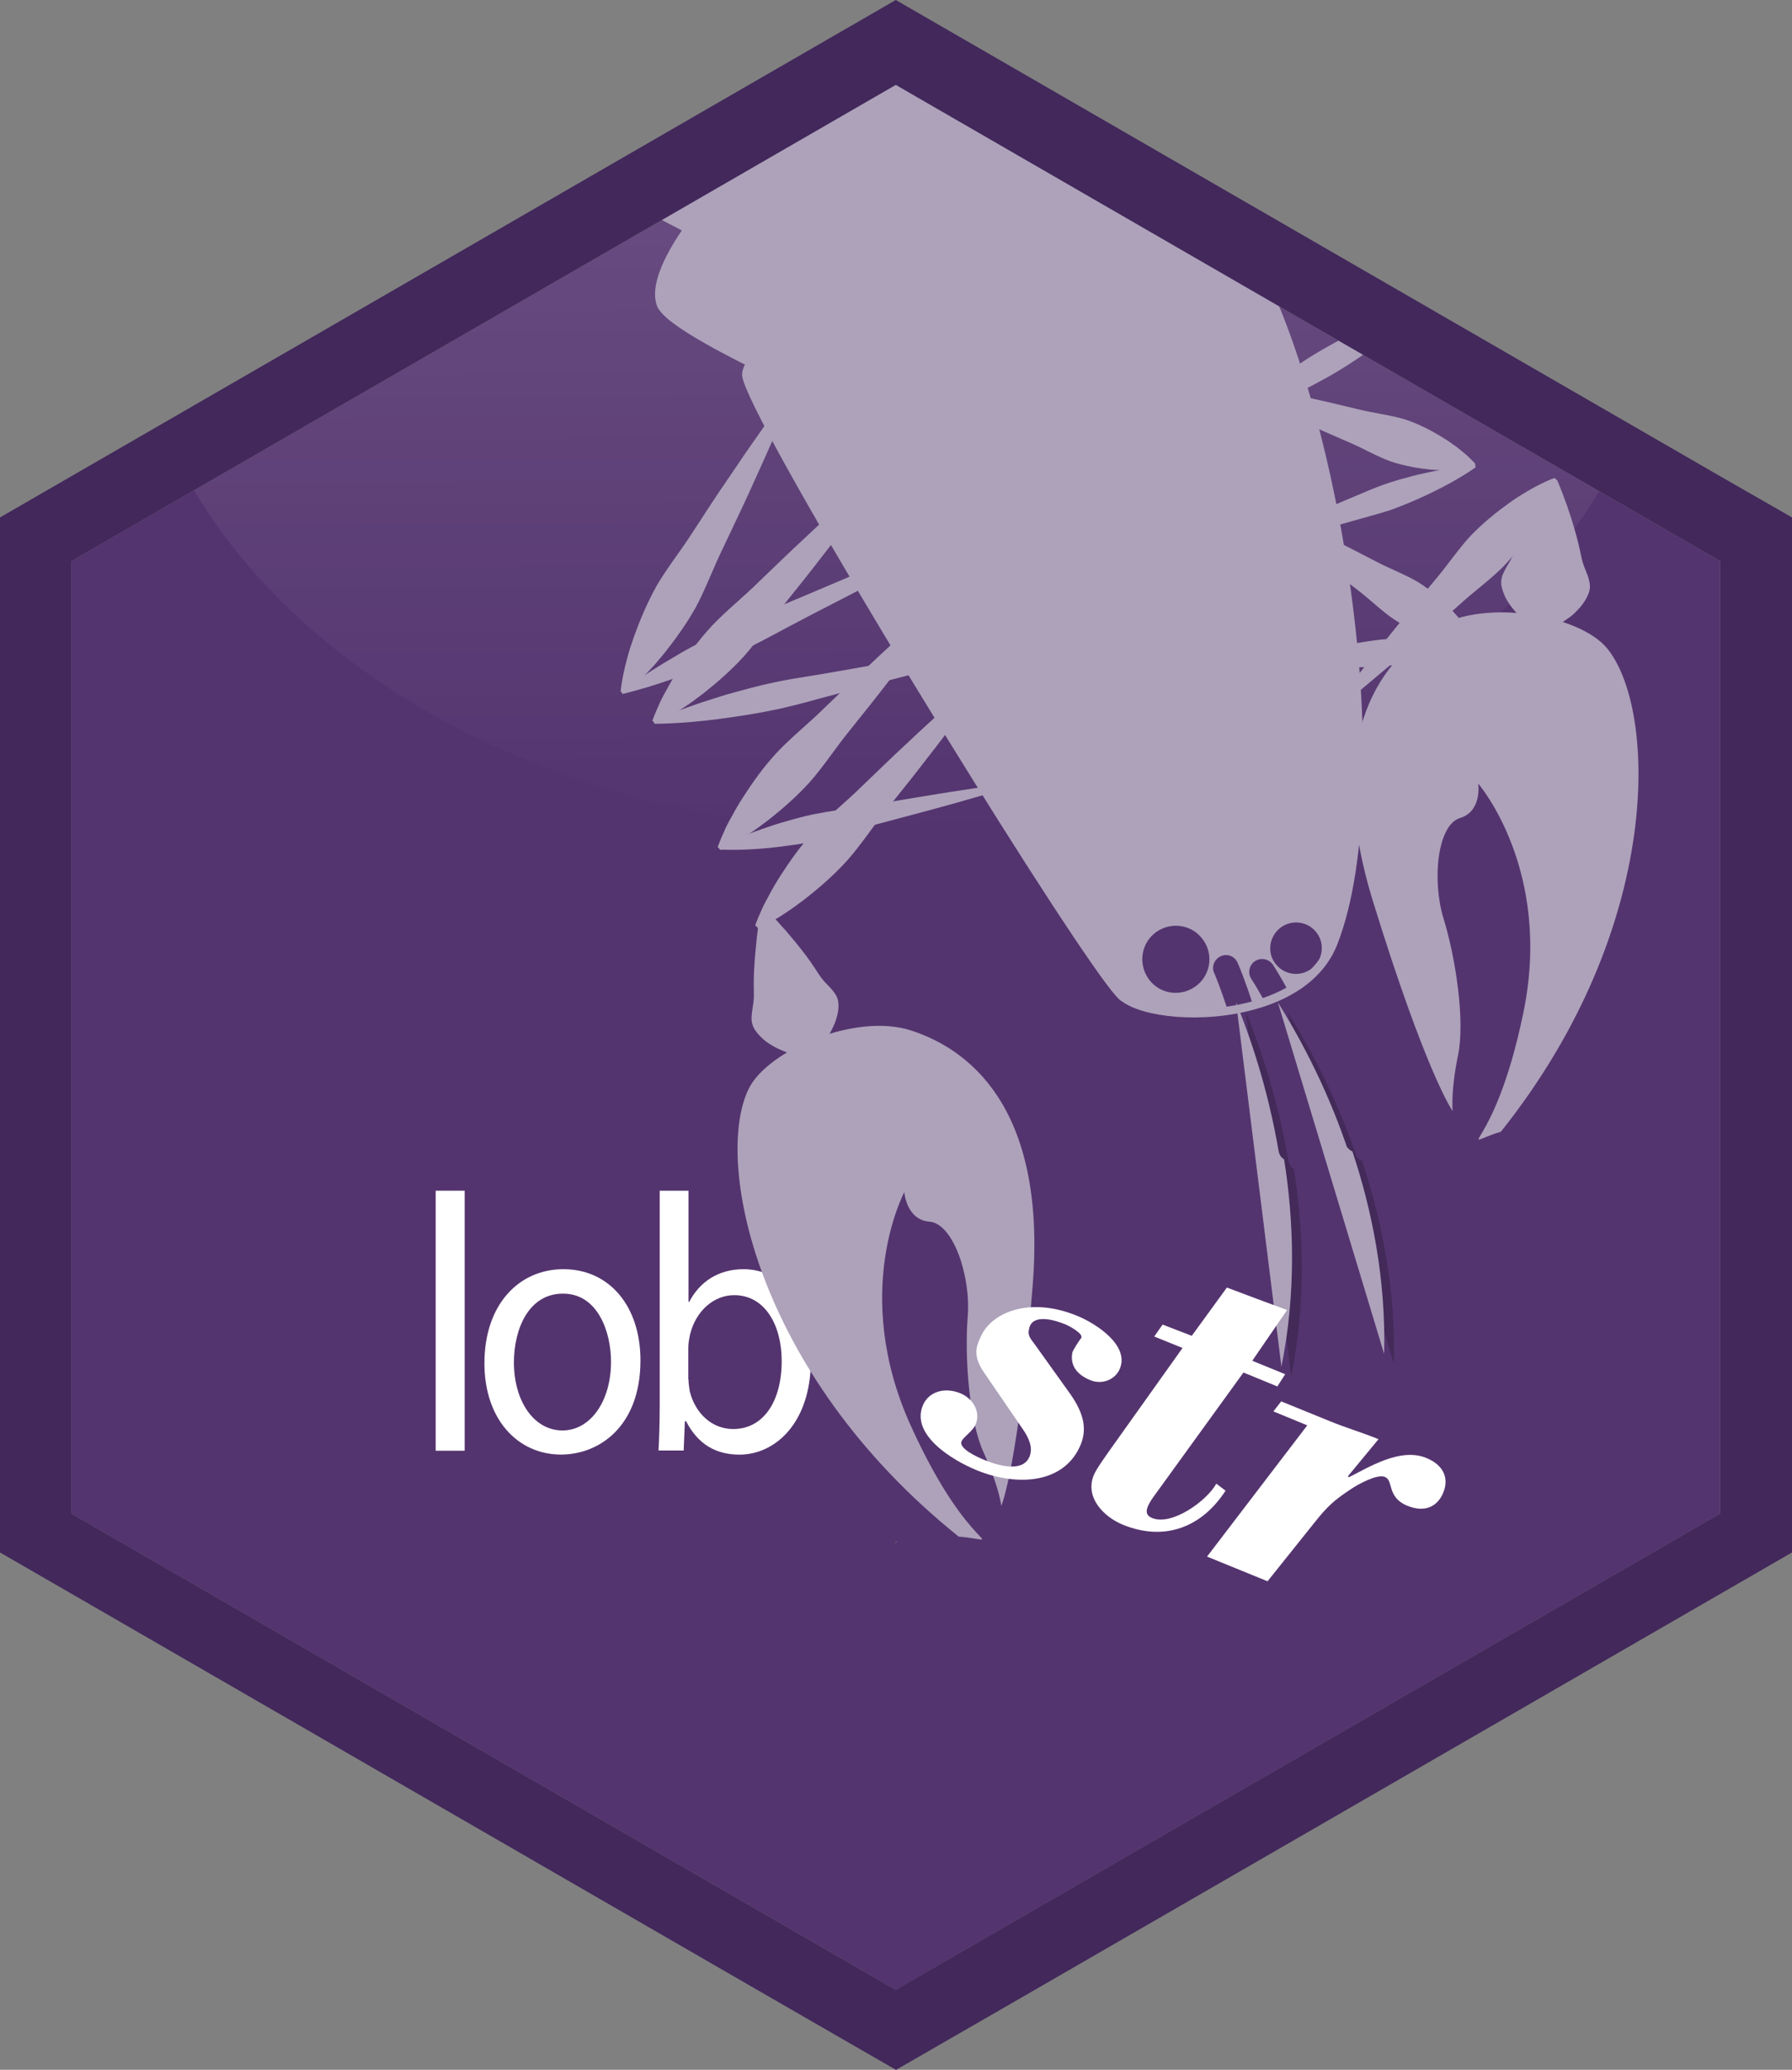 <?xml version="1.0" encoding="utf-8"?>
<!-- Generator: Adobe Illustrator 26.5.0, SVG Export Plug-In . SVG Version: 6.00 Build 0)  -->
<svg version="1.1" id="Layer_1" xmlns="http://www.w3.org/2000/svg" xmlns:xlink="http://www.w3.org/1999/xlink" x="0px" y="0px"
	 viewBox="0 0 2521 2911" style="enable-background:new 0 0 2521 2911;" xml:space="preserve">
<rect x="0" y="0" width="2521" height="2911" fill="#808080" stroke="none"/>
<style type="text/css">
	.st0{fill:#54346F;}
	.st1{opacity:0.25;fill:url(#SVGID_1_);enable-background:new    ;}
	.st2{fill:#FFFFFF;}
	.st3{fill:#E6B35A;}
	.st4{fill:none;}
	.st5{fill:#ADA2BA;}
	.st6{opacity:0.2;}
	.st7{fill:#42285B;}
</style>
<g>
	<polygon class="st0" points="100.5,789.1 100.5,2128.8 1260.2,2798.5 2419.8,2128.8 2419.8,789.1 1260.2,119.4 	"/>
	
		<linearGradient id="SVGID_1_" gradientUnits="userSpaceOnUse" x1="1262.796" y1="1270.979" x2="1267.251" y2="-319.264" gradientTransform="matrix(1 0 0 -1 0 852)">
		<stop  offset="0" style="stop-color:#FFFFFF;stop-opacity:0.83"/>
		<stop  offset="1" style="stop-color:#FFFFFF;stop-opacity:0"/>
	</linearGradient>
	<path class="st1" d="M2133.8,576c-73.4-43.9-147.8-84.7-222.9-125.6c-73.7-40.1-144.1-85.4-214.4-130.7
		c-69.6-44.9-140.3-87.1-208.9-133.5c-64.8-43.9-135.8-76.2-202-117.3c-15.8,8.2-33.3,13.4-50.1,19.6c-21.6,7.9-40.1,20.2-58.3,34
		c-38.4,28.5-80.6,48.7-124.2,68.6c-39.4,17.8-79.2,35.3-118,54.9c-38.8,19.6-70,45.6-103.9,72.4c-34.3,27.1-72.4,48.7-109.8,70.7
		c-36.4,21.6-73.1,41.9-111.1,60c-74.1,35.3-154,65.2-213,123.9c-27.4,27.1-54.9,51.5-88.5,70.7c-15.8,8.9-31.9,16.5-48.7,23.3
		c160.9,294,548.8,501.6,1001.5,501.6c461,0,854.4-214.8,1010.1-517C2224.3,628.9,2178.7,602.8,2133.8,576z"/>
	<g>
		<path class="st2" d="M612.9,1674.6h40.8v365.7h-40.8V1674.6z"/>
		<path class="st2" d="M901,1913.3c0,92.3-57.6,132.4-111.8,132.4c-60.7,0-107.7-49.4-107.7-128.3c0-83.4,49-132.4,111.1-132.4
			C857.5,1785,901,1837.2,901,1913.3z M723,1916.1c0,54.5,28.1,95.7,68.3,95.7c39.1,0,68.3-40.8,68.3-96.7
			c0-42.2-18.9-95.7-67.2-95.7C744,1819,723,1868.7,723,1916.1z"/>
		<path class="st2" d="M926.4,2040.3c1-17.2,1.7-42.2,1.7-64.5v-301.2h40.5V1831h1c14.4-27.8,40.5-46,76.5-46
			c55.6,0,95,51.5,94.7,127.3c0,89.2-50.4,133.5-100.5,133.5c-32.6,0-58.3-14.1-75.1-47h-1.7l-1.7,41.2h-35.3V2040.3z M968.6,1940.1
			c0,5.8,1,11.3,1.7,16.5c7.9,31.6,31.6,53.2,61.1,53.2c42.5,0,68.3-38.8,68.3-95.7c0-50.1-23.3-92.6-66.9-92.6
			c-27.8,0-53.8,21.3-62.1,55.6c-1,5.1-2.4,11.3-2.4,18.5v44.6H968.6z"/>
	</g>
	<path class="st3" d="M1258.4,2171.3c1-1,2.1-2.1,3.1-3.1h-1C1260.2,2169.3,1259.5,2170.3,1258.4,2171.3z"/>
	<path class="st4" d="M989.5,1742.1c0,0.3,0,0.3,0,0.7c0,0,0,0,0.3,0C989.5,1742.5,989.5,1742.1,989.5,1742.1z"/>
	<path class="st4" d="M1253,1731.2c-0.3,0.3-0.3,0.7-0.7,1.4c0.3,0,0.3,0,0.7-0.3C1253,1731.8,1253,1731.5,1253,1731.2z"/>
	<g>
		<g>
			<path class="st5" d="M1339.4,128c-24.4-11-53.8-23-80.9-19.9c-32.2,3.8-65.2,26.4-93,42.2c-32.9,18.5-65.5,36.4-100.2,51.5
				c-58.3,25.7-119.7,48.7-170.5,87.8c115.9,64.8,288.8,142.7,288.8,142.7L1431,220.6c0,0-6.2-20.6-16.1-52.5
				C1390.2,153.7,1365.5,139.6,1339.4,128z"/>
		</g>
	</g>
	<g>
		<g>
			<path class="st5" d="M1491.3,214.1c-23.3-13.7-46.3-27.8-71-39.1c-26.1-12-53.8-18.2-80.3-29.2c-21.3-8.9-40.8-22.6-62.8-30.5
				c-22.6-8.2-43.2-1-64.8,6.5c-40.5,14.1-78.9,34.7-115.6,57.3C988.5,278.9,912,383.2,930.2,428.5
				c20.6,50.1,402.7,204.1,402.7,204.1L1606.9,398c0,0-17.1-68.3-41.8-149.6C1540,238.1,1514.7,228.1,1491.3,214.1z"/>
			<path class="st5" d="M1208.7,87.1c21.6-7.2,42.9-13,65.9-8.2c22.6,4.8,42.5,18.5,63.1,28.5c26.8,13.4,56.6,19.6,84.4,31.2
				c26.4,11.3,51.8,24.7,76.5,39.8c17.1,10.3,35.3,18.9,53.5,26.8"/>
		</g>
		<g>
			<path class="st5" d="M1613.1,396.6l1,3.8l-279.5,239.5l-3.4-1.4c-14.7-5.8-364.9-147.2-403.4-202.1c-1.4-1.7-2.4-3.4-3.1-5.1
				c-23.7-58,89.2-190.1,204.1-288.2 M1136.7,152C1004.6,265.2,918.2,383.2,936,426.4c0.3,1,1,1.7,1.7,2.7
				c28.8,41.2,268.6,145.5,394.4,196.2l268.6-229.9"/>
		</g>
	</g>
	<g>
		<g>
			<line class="st4" x1="1115.4" y1="547.5" x2="875" y2="974.3"/>
		</g>
		<g>
			<path class="st5" d="M1117.8,548.9c0,0-12,28.5-30.9,70.3c-9.3,20.9-20.2,45.6-32.2,71.7c-12,26.4-25.4,53.9-38.4,81.7
				c-13.4,27.4-24,56.6-37.7,82c-14.1,25-30.2,46.7-44.6,64.8c-7.2,8.9-14.4,17.2-20.9,24s-12.7,13-17.8,17.8
				c-10.3,9.6-17.1,14.4-17.1,14.4l-5.1-3.1c0,0,0.7-8.2,3.4-22.3c1.4-6.9,3.4-15.1,5.8-24.4c2.4-9.3,5.8-19.6,9.6-30.5
				c7.9-22,18.2-47,32.2-72c14.4-24.7,34-49.1,50.4-74.8c16.8-25.7,33.3-51.5,49.7-75.1c16.1-24,31.2-46,44.6-64.8
				c26.1-38.1,44.2-62.8,44.2-62.8L1117.8,548.9z"/>
		</g>
	</g>
	<g>
		<g>
			<line class="st4" x1="875" y1="974.3" x2="1387.1" y2="733.5"/>
		</g>
		<g>
			<path class="st5" d="M874.3,972.6c0,0,28.5-22.3,74.8-49.1c11.3-6.9,24-13.7,37.4-20.9c13.4-7.2,27.8-14.4,42.5-21.6
				c15.1-6.9,30.9-13.4,47-19.9c16.1-6.5,32.6-13.4,48.7-20.2c65.2-27.4,130-55.6,179.4-75.5c49-20.2,82-33.6,82-33.6l1.4,3.4
				c0,0-31.2,16.8-78.2,41.9c-46.6,25.4-109.8,57.3-172.5,89.9c-15.8,8.2-31.2,16.5-46.6,24.7c-15.4,8.2-30.5,16.1-45.3,23.3
				c-15.1,6.9-29.5,13.7-43.9,19.2c-14.1,5.8-27.4,11-40.1,15.4c-50.1,18.5-85.4,26.4-85.4,26.4L874.3,972.6z"/>
		</g>
	</g>
	<g>
		<g>
			<g>
				<line class="st4" x1="1551" y1="368.1" x2="2008.9" y2="425.8"/>
			</g>
			<g>
				<path class="st5" d="M1846.7,409.3c-12.7-8.6-28.8-15.8-39.1-27.8c-2.1-2.4-3.1-4.8-3.8-7.5c-6.9-0.3-13.7-0.3-20.9-1
					c-28.8-1.4-57.6-3.4-84.7-4.1c-27.1-1.4-52.5-1.7-74.1-2.4c-43.6-1.4-72.4-1.4-72.4-1.4l-0.7,5.8c0,0,28.1,7.2,70.7,16.5
					c21.3,4.8,46,10.6,72.4,16.1c26.4,5.8,54.9,11.3,83.3,16.8c28.5,5.5,56.3,14.1,83.3,17.8c10.6,1.4,21.3,2.1,31.2,2.7
					C1876.5,430.2,1861.8,419.6,1846.7,409.3z"/>
			</g>
		</g>
		<g>
			<g>
				<line class="st4" x1="2008.9" y1="425.8" x2="1551.4" y2="696.1"/>
			</g>
			<g>
				<path class="st5" d="M1958.5,447.7c-1-1.4-2.1-2.4-2.7-3.8c-7.9,3.4-16.8,7.2-25.7,11.7c-11.3,5.1-23.7,11.3-36,17.8
					c-12.7,6.5-26.1,13.7-39.4,21.6c-13.4,7.9-26.8,16.8-40.5,26.1c-13.7,8.9-27.4,18.2-41.5,27.4c-55.9,36.4-111.8,72-153.3,99.8
					c-41.5,27.4-69.3,46.3-69.3,46.3l1.7,3.1c0,0,29.8-15.1,73.7-38.4c44.2-23,102.9-54.5,161.2-86.1c14.7-7.9,29.5-15.4,43.9-23
					c14.7-7.5,28.8-15.1,42.2-22.6c13.4-7.9,26.1-15.8,38.1-24c12-7.9,23-15.8,33.3-23c10.3-7.5,19.6-14.4,27.4-20.9
					C1967.4,456.3,1962.6,452.5,1958.5,447.7z"/>
			</g>
		</g>
	</g>
	<g>
		<g>
			<g>
				<line class="st4" x1="1732.5" y1="541" x2="2075.5" y2="655.6"/>
			</g>
			<g>
				<path class="st5" d="M1733.5,538.3c0,0,22.6,3.8,55.9,10.3c16.8,3.4,36.4,7.2,56.9,12c20.9,4.5,42.9,9.9,64.8,15.1
					c22,5.5,44.9,7.9,65.2,14.1c20.2,6.5,37.7,16.1,52.5,25c7.5,4.5,14.1,9.3,19.9,13.4c5.8,4.5,10.6,8.6,14.7,12
					c7.9,7.2,12.3,12.4,12.3,12.4l-2.1,5.8c0,0-6.5,1.4-17.1,2.4c-5.5,0.7-11.7,0.7-19.2,0.7c-7.2,0-15.4-0.3-24-1
					c-17.1-1.7-37-4.8-57.3-11.7c-19.9-7.2-39.8-19.2-60.7-27.8c-20.9-9.3-41.5-17.8-61.1-27.1c-19.6-8.9-37.4-17.5-52.8-24.7
					c-30.9-14.8-51.1-25.4-51.1-25.4L1733.5,538.3z"/>
			</g>
		</g>
		<g>
			<g>
				<line class="st4" x1="2075.5" y1="655.6" x2="1682.4" y2="793.2"/>
			</g>
			<g>
				<path class="st5" d="M2075.8,657.3c0,0-22,16.1-57.3,33.3c-8.9,4.5-18.5,8.9-28.8,13.4s-21.3,8.9-32.6,13
					c-11.7,3.8-23.7,7.2-36,10.6c-12.3,3.4-25,6.9-37.4,10.6c-25,7.5-49.7,15.1-73.4,21.6c-23.3,6.9-45.6,12.7-64.1,18.2
					c-37.7,10.6-62.8,17.2-62.8,17.2l-1-3.4c0,0,24-10.6,60-25.7c17.8-7.5,39.1-16.8,61.4-26.1c22.6-9.6,46.6-19.2,71-28.8
					c12-5.1,24-10.3,35.7-15.1c11.7-5.1,23.3-9.9,35-14.1s22.6-7.5,33.6-10.3c10.6-3.1,21.3-5.5,30.9-7.5
					c38.4-8.6,65.5-9.6,65.5-9.6L2075.8,657.3z"/>
			</g>
		</g>
	</g>
	<g>
		<g>
			<g>
				<line class="st4" x1="1770.5" y1="712.6" x2="2075.5" y2="906.4"/>
			</g>
			<g>
				<path class="st5" d="M1771.9,710.2c0,0,20.9,8.9,51.8,23.7c15.4,7.2,33.3,15.8,52.5,25.4c19.2,9.3,39.1,19.9,59.3,30.2
					c19.9,10.6,41.8,18.5,60,29.5c17.8,11.3,32.9,24.7,44.9,37.1c6.2,6.2,11.3,12.4,16.1,17.8c4.5,5.5,8.6,10.6,11.3,15.4
					c6.2,8.9,8.9,14.8,8.9,14.8l-3.1,5.1c0,0-6.5,0-17.1-1.7c-5.5-0.7-11.7-2.1-18.5-3.8c-7.2-1.7-14.7-4.1-23-6.9
					c-16.5-5.8-35-13.4-52.8-25c-17.8-11.7-34-28.1-52.1-41.9c-17.8-13.7-36-27.4-52.5-40.8c-16.8-13.4-31.9-26.1-45.3-36.7
					c-26.4-21.6-43.6-37.1-43.6-37.1L1771.9,710.2z"/>
			</g>
		</g>
		<g>
			<g>
				<line class="st4" x1="2075.5" y1="906.4" x2="1661.1" y2="945.2"/>
			</g>
			<g>
				<path class="st5" d="M2075.8,908.1c0,0-25,10.6-63.5,18.5c-9.6,2.1-19.9,4.1-31.2,5.8c-11,2.1-22.6,3.4-35,4.5
					c-12,1-24.7,1.4-37.7,1.7c-12.7,0.3-25.7,0.7-38.8,1c-26.1,1-52.1,2.4-76.5,3.4c-24.4,1-47.3,1.4-66.9,2.1
					c-39.1,1-65.2,1.4-65.2,1.4l-0.3-3.4c0,0,25.7-4.5,64.5-10.6c19.2-3.1,41.8-6.9,65.9-10.3c24-3.8,50.1-7.2,75.8-11
					c13-2.1,25.7-4.1,38.4-6.2c12.7-2.1,25-4.1,37.4-5.5c12-1,24-2.1,35-2.1c11.3-0.3,22-0.3,31.6,0c39.1,0.7,65.9,6.5,65.9,6.5
					L2075.8,908.1z"/>
			</g>
		</g>
	</g>
	<g>
		<g>
			<line class="st4" x1="1250.2" y1="653.2" x2="920.3" y2="1015.5"/>
		</g>
		<g>
			<path class="st5" d="M1252.3,655.3c0,0-17.8,25-46,61.8c-13.7,18.5-29.8,40.1-47.7,62.8c-17.5,23-36.7,46.7-55.9,70.7
				c-19.2,23.7-36,49.7-55.2,71.4c-19.2,21.3-39.8,38.8-58,53.2c-9.3,7.2-17.8,13.4-26.1,18.9c-7.9,5.5-15.1,9.9-21.3,13.4
				c-12.3,6.9-19.9,10.3-19.9,10.3l-4.5-4.1c0,0,2.7-7.9,8.6-20.9c2.7-6.5,6.5-14.1,11.3-22.3c4.5-8.6,9.9-17.8,16.1-27.4
				c12.7-19.6,28.1-41.9,47.7-62.8c19.6-20.9,43.9-40.1,65.9-61.8c22.3-21.3,43.9-42.5,65.2-62.1c20.9-19.9,40.8-37.7,58-53.2
				c34-31.2,57.3-51.5,57.3-51.5L1252.3,655.3z"/>
		</g>
	</g>
	<g>
		<g>
			<line class="st4" x1="920.3" y1="1015.5" x2="1473.2" y2="895.4"/>
		</g>
		<g>
			<path class="st5" d="M919.9,1013.8c0,0,32.9-15.4,83.7-31.2c12.7-4.1,26.4-8.2,41.2-12c14.7-4.1,30.2-7.9,46.3-11.3
				c16.1-3.4,33.3-6.2,50.4-8.9c17.1-2.7,34.6-5.8,52.1-8.9c69.6-12.4,139.3-25,191.7-33.3c52.5-8.6,87.5-14.1,87.5-14.1l0.7,3.4
				c0,0-34.3,9.3-85.4,23.3c-51.1,14.1-119.7,31.2-188.3,49.1c-17.1,4.5-34.3,9.3-51.1,13.7c-16.8,4.8-33.3,8.9-49.4,12.7
				c-16.1,3.4-31.9,6.5-47,8.9c-15.1,2.4-29.2,4.5-42.5,6.2c-52.8,6.9-89.2,6.5-89.2,6.5L919.9,1013.8z"/>
		</g>
	</g>
	<g>
		<g>
			<g>
				<line class="st4" x1="1342.1" y1="831.3" x2="1012.2" y2="1193.2"/>
			</g>
			<g>
				<path class="st5" d="M1344.2,833c0,0-17.8,25-46,61.8c-13.7,18.5-29.8,40.1-47.7,62.8c-17.5,23-36.7,46.7-55.9,70.7
					c-19.2,23.7-36,49.7-55.2,71.4c-19.2,21.3-39.8,38.8-58,53.2c-9.3,7.2-17.8,13.4-26.1,18.9c-7.9,5.5-15.1,9.9-21.3,13.4
					c-12.3,6.9-19.9,10.3-19.9,10.3l-4.5-4.1c0,0,2.7-7.9,8.6-20.9c2.7-6.5,6.5-14.1,11.3-22.3c4.5-8.6,9.9-17.8,16.1-27.4
					c12.7-19.6,28.1-41.9,47.7-62.8c19.6-20.9,43.9-40.1,65.9-61.8c22.3-21.3,43.9-42.5,65.2-62.1c20.9-19.9,40.8-37.7,58-53.2
					c34-31.2,57.3-51.5,57.3-51.5L1344.2,833z"/>
			</g>
		</g>
		<g>
			<g>
				<line class="st4" x1="1012.2" y1="1193.2" x2="1438.2" y2="1100.9"/>
			</g>
			<g>
				<path class="st5" d="M1011.8,1191.5c0,0,25-13.7,63.8-26.8c9.6-3.4,20.2-6.9,31.6-9.9c11.3-3.4,23.3-6.5,35.7-9.3
					c12.3-2.4,25.7-4.8,38.8-6.5c13.4-2.1,26.8-4.1,40.1-6.2c53.8-8.9,107.4-18.2,148.2-24c40.5-6.2,67.6-9.9,67.6-9.9l0.7,3.4
					c0,0-26.1,7.9-65.5,18.9c-39.4,11.7-91.9,25.4-144.7,39.5c-13,3.8-26.4,7.5-39.1,11c-13,3.8-25.7,7.2-38.1,10.3
					c-12.3,2.7-24.7,5.1-36.4,6.5c-11.7,1.7-22.6,3.1-32.9,4.1c-40.8,4.1-69.3,2.1-69.3,2.1L1011.8,1191.5z"/>
			</g>
		</g>
	</g>
	<g>
		<g>
			<g>
				<line class="st4" x1="1394.6" y1="941.1" x2="1065" y2="1303.3"/>
			</g>
			<g>
				<path class="st5" d="M1397,943.1c0,0-17.8,25-46,61.8c-13.7,18.5-29.8,40.1-47.7,62.8c-17.5,23-36.7,46.7-55.9,70.7
					c-19.2,23.7-36,49.7-55.2,71.4c-19.2,21.3-39.8,38.8-58,53.2c-9.3,7.2-17.8,13.4-26.1,18.9c-7.9,5.5-15.1,9.9-21.3,13.4
					c-12.3,6.9-19.9,10.3-19.9,10.3l-4.5-4.1c0,0,2.7-7.9,8.6-20.9c2.7-6.5,6.9-14.1,11.3-22.3c4.5-8.6,9.9-17.8,16.1-27.4
					c12.7-19.6,28.1-41.9,47.7-62.8c19.6-20.9,43.9-40.1,65.9-61.8c22.3-21.3,43.9-42.5,65.2-62.1c20.9-19.9,40.8-37.7,58-53.2
					c34-31.2,57.3-51.5,57.3-51.5L1397,943.1z"/>
			</g>
		</g>
		<g>
			<g>
				<line class="st4" x1="1075.3" y1="1284.5" x2="1137.4" y2="1485.2"/>
			</g>
			<g>
				<path class="st5" d="M1081.1,1282.8c0,0,2.7,2.7,7.2,7.2c2.4,2.4,4.8,5.1,7.9,8.6c2.7,3.4,6.5,6.9,9.9,11
					c6.9,8.2,15.1,17.8,23,28.1c8.2,10.3,15.8,21.6,23.3,33.3c3.8,5.8,8.6,11,13.7,16.1c4.8,5.1,9.6,10.6,11.7,16.1
					c2.1,5.8,2.1,12,1.4,18.2c-1,6.2-2.7,12.4-5.1,18.2s-5.1,11.3-8.6,16.8c-1.7,2.7-3.4,5.1-4.8,7.2c-1.7,2.4-3.4,4.5-5.1,6.5
					c-3.1,4.1-6.2,7.2-8.6,9.6c-2.4,2.4-3.8,3.4-3.8,3.4l-11.3,3.4c0,0-1.7-0.3-5.1-1c-3.4-0.7-7.5-1.7-12.3-3.1
					c-2.4-0.7-5.1-1.7-7.9-2.4c-2.4-1-5.1-2.1-8.2-3.4c-5.8-2.4-11.3-5.5-16.5-8.9c-5.5-3.4-9.9-7.5-14.4-12.4
					c-4.1-4.5-7.9-9.6-9.3-15.8c-1.7-5.8-0.7-12.7,0.3-19.9c1-7.2,2.4-14.4,2.1-21.3c-0.3-13.7-0.3-27.4,0.7-40.5
					c0.7-13,2.1-25.4,3.1-36c0.3-5.1,1.4-10.3,1.7-14.8c0.7-4.5,1-8.2,1.7-11.3c1-6.2,1.7-9.9,1.7-9.9L1081.1,1282.8z"/>
			</g>
		</g>
		<g>
			<path class="st5" d="M1053.7,1530.5c-49.7,98.1,6.5,399.3,295,630.6c71,5.5,17.1,30.5-67.6-156.4c-84.7-187.3-8.9-328-8.9-328
				s2.7,39.1,35.7,41.5c32.9,2.7,58,76.2,53.5,133.1s1.7,146.5,22.6,192.1s24.7,74.4,24.7,74.4s24.4-57.6,44.2-311.5
				s-94.7-332.4-171.5-357.1C1204.2,1424.1,1080.8,1476.6,1053.7,1530.5z"/>
		</g>
	</g>
	<g>
		<g>
			<g>
				<line class="st4" x1="1879.9" y1="993.5" x2="2189" y2="673.8"/>
			</g>
			<g>
				<path class="st5" d="M1877.9,991.5c0,0,16.8-22.6,42.9-55.2c13-16.5,28.1-35.7,44.6-55.9c16.5-20.6,34.3-41.9,52.1-63.1
					c18.2-21.3,33.6-44.6,51.4-63.8c18.2-18.9,37.4-34,54.5-46.3c8.6-6.2,16.8-11.3,24.4-15.8c7.5-4.5,14.4-8.2,20.2-11
					c11.7-5.8,18.9-8.2,18.9-8.2l4.5,4.1c0,0-2.4,7.5-7.5,19.2c-2.7,5.8-6.2,12.7-10.3,20.6s-9.3,16.1-15.1,25
					c-11.7,17.8-26.1,37.7-44.2,56.3c-18.5,18.5-41.5,35-62.1,53.9c-20.9,18.5-41.5,37.4-61.4,54.2c-19.6,17.2-38.4,32.9-54.5,46.3
					c-31.9,27.1-53.8,44.6-53.8,44.6L1877.9,991.5z"/>
			</g>
		</g>
		<g>
			<g>
				<line class="st4" x1="2185.6" y1="676.5" x2="2169.1" y2="885.8"/>
			</g>
			<g>
				<path class="st5" d="M2191.4,677.2c0,0,1.7,3.4,3.8,9.3c1.4,3.1,2.7,6.5,4.1,10.6c1.4,4.1,3.4,8.9,5.1,13.7
					c3.4,10.3,7.5,22,11,34.7c3.8,12.7,6.9,26.1,9.6,39.5c1.4,6.5,4.1,13.4,6.9,20.2c2.7,6.5,4.8,13.4,4.8,19.6
					c0,6.2-2.4,12-5.5,17.5c-3.1,5.5-6.9,10.6-11.3,15.1c-4.1,4.5-8.9,8.9-14.1,12.4c-2.7,1.7-5.1,3.4-7.2,5.1
					c-2.7,1.4-4.8,3.1-7.2,4.1c-4.5,2.4-8.6,4.5-11.3,5.8c-3.1,1.4-4.8,2.1-4.8,2.1l-12-1c0,0-1.4-1-4.5-2.7
					c-2.7-1.7-6.5-4.5-10.3-7.5c-2.1-1.7-4.1-3.4-6.5-5.1c-2.1-2.1-4.1-3.8-6.2-6.2c-4.5-4.5-8.6-9.3-12-14.4
					c-3.8-5.1-6.5-10.6-8.9-16.8c-2.1-5.8-3.8-12-2.7-17.8c0.7-6.2,4.1-12.4,7.5-18.5c3.8-6.2,7.5-12.4,9.9-18.9
					c4.8-12.7,9.9-25.4,15.4-37.4c5.5-12,11.3-23,16.1-32.6c2.4-4.8,5.1-8.9,7.2-13c2.1-3.8,4.1-7.2,5.8-9.9
					c3.4-5.5,5.5-8.6,5.5-8.6L2191.4,677.2z"/>
			</g>
		</g>
		<g>
			<path class="st5" d="M2260.7,911.6c70,84.7,81.3,390.8-149.2,680c-68.3,20.9-9.9,33.6,31.6-167.4s-63.5-322.1-63.5-322.1
				s5.8,38.8-25.7,48.4c-31.6,9.6-39.8,87.1-23,141.7c16.8,54.5,30.5,143.4,20.2,192.5c-10.3,49.1-7.5,77.9-7.5,77.9
				s-36.7-50.8-111.8-294c-75.1-243.2,19.2-345.1,88.8-386.3C2090.5,841.2,2222.3,865.2,2260.7,911.6z"/>
		</g>
	</g>
	<path class="st5" d="M1790.8,1356.9c1,1.4,9.6,14.8,22,37.4c28.1-15.8,51.1-38.1,63.1-68.6c94.3-244.6-9.3-856.7-169.1-1047.8
		c-159.8-191.4-665.4,185.9-656.8,250.4c8.6,64.2,485.3,840.5,531.6,875.9c23,17.5,84.4,26.8,146.1,17.8
		c-11-33.6-19.2-53.2-19.6-53.5c-4.1-8.9,0.3-19.6,9.3-23.7c9.3-4.1,19.6,0,23.7,9.3c1,2.1,10.3,23.7,22,60.4
		c5.5-1.7,11-3.4,16.5-5.1c-11.3-20.6-18.9-32.2-19.2-32.6c-5.5-8.2-3.1-19.6,5.1-25C1774,1346.2,1785.3,1348.6,1790.8,1356.9z
		 M1684.8,1385c-19.9,16.8-49.7,14.8-66.5-5.1s-14.7-49.7,5.1-66.6c19.9-16.8,49.7-14.8,66.5,5.1
		C1707.1,1338.3,1704.7,1368.2,1684.8,1385z M1799.7,1306.1c15.1-13,38.1-11.3,51.1,3.8c13,15.1,11.3,38.1-4.1,51.1
		c-15.1,13-38.1,11.3-51.1-4.1C1782.5,1342.1,1784.6,1319.1,1799.7,1306.1z"/>
	<g>
		<path class="st5" d="M1535.6,1354.8c-126.9-182.2-484-768.8-491.5-825.8c-5.8-42.9,171.8-188.3,338.9-261.8
			c107.7-47.3,252.4-84.7,328.6,6.5c6.2,7.2,12.3,15.4,18.5,24c155.4,222.7,240.4,800.1,151.6,1029.6
			c-21.3,55.2-74.4,80.6-115.2,91.9c-74.8,21.3-159.1,11.3-188.3-11C1575.4,1407,1567.8,1401.1,1535.6,1354.8z M1719.8,305
			c-5.8-8.6-12-16.1-17.8-23.3c-71.7-85.8-210.6-49.1-314.5-3.4c-178,78.2-335.8,218.5-331.7,249.1c7.2,54.5,366.3,644,489.5,820.6
			c27.1,39.1,36.7,48.7,39.8,51.1c26.8,20.2,108.4,28.5,177.7,8.9c38.1-10.6,87.8-34.3,107.4-84.7
			C1957.8,1096.5,1873.8,525.2,1719.8,305z"/>
	</g>
	<g>
		<g class="st6">
			<path d="M1916.3,1633c-2.4-1-4.5-2.4-6.2-4.5c-1.4-1.4-2.4-3.1-2.7-5.1c-30.5-88.2-69.6-157.8-96-200l149.5,494.4
				C1963.6,1812.5,1943.7,1715.4,1916.3,1633z"/>
			<path d="M1820.3,1644.4c-1.4-1-2.7-2.1-3.8-3.1c-1.7-2.1-3.1-4.8-3.8-7.9c-15.4-90.2-41.2-164.3-60-210l63.8,512.6
				C1837.4,1831.7,1834,1731.2,1820.3,1644.4z"/>
		</g>
		<g>
			<g>
				<path class="st5" d="M1902.6,1619.3c-2.4-1-4.5-2.4-6.2-4.5c-1.4-1.4-2.4-3.1-2.7-5.1c-30.5-88.2-69.6-157.8-96-200l149.5,494.4
					C1949.9,1798.7,1930,1701.7,1902.6,1619.3z"/>
			</g>
			<g>
				<path class="st5" d="M1806.5,1630.6c-1.4-1-2.7-2.1-3.8-3.1c-1.7-2.1-3.1-4.8-3.8-7.9c-15.4-90.2-41.2-164.3-60-210l63.8,512.6
					C1823.7,1818,1820.3,1717.4,1806.5,1630.6z"/>
			</g>
		</g>
	</g>
	<polygon class="st4" points="1267,22 2497.3,732.5 2497.3,2180.6 1267,2895.6 9.3,2180.6 9.3,732.5 	"/>
	<g>
		<path class="st2" d="M1384,1929.8c-17.1-24.7-8.9-39.1-4.8-48.7c14.4-35,68.6-58.3,136.2-30.5c29.2,12,73.4,42.5,60,74.4
			c-5.8,14.1-23.3,23.3-41.5,16.1c-19.2-7.9-28.5-20.9-25.4-38.4c0.7-3.8,8.9-16.1,12.3-20.6c4.8-5.8-16.8-17.5-22.3-19.6
			c-15.1-6.2-42.9-14.1-49.7,2.7c-4.1,10.3-1,15.4,5.8,24l49.4,69c16.8,23.3,27.1,47.3,16.5,73.1c-22.3,54.9-87.8,60-145.8,36.7
			c-36.4-14.8-93.3-50.4-76.5-91.3c7.9-19.2,30.2-26.4,52.8-17.2c19.2,7.9,28.5,27.4,21.6,43.6c-3.8,9.6-17.1,17.5-19.9,24
			c-4.1,10.3,22,22,31.9,26.1c19.9,8.2,54.5,18.2,63.8-4.8c5.1-12.4-1-26.1-9.3-38.1L1384,1929.8z"/>
		<path class="st2" d="M1676.6,1878.7l49.4-67.9c28.1,10.6,56.3,21.3,84.7,31.6l-49,71.4l46.3,18.9l-11,17.2l-47.7-19.6L1623,2104.8
			c-14.4,19.9-11,26.4-2.1,30.2c27.8,11.3,77.2-24.4,90.2-48.4l13,9.9c-33.3,51.5-85.7,71.7-144.1,48c-27.1-11-54.2-38.4-41.2-70
			c3.1-7.9,16.1-26.1,28.8-43.9l96-134.8l-39.8-16.1l11.7-16.8L1676.6,1878.7z"/>
		<path class="st2" d="M1896.4,2076l1,1.7c27.1-13.4,72-42.2,108.7-27.4c24.7,9.9,32.6,28.5,24.4,48.7
			c-8.2,20.2-26.4,28.8-51.1,18.5c-14.1-5.8-18.9-14.8-21.6-22.6c-2.7-8.2-3.1-15.1-9.6-17.8c-11.3-4.5-38.8,11.3-46,16.1
			c-25.4,16.5-35.3,25.7-54.2,49.7l-64.8,81l-85.1-34.7l141-184.6l-47.7-19.6l11-14.1l68.3,27.8c22.6,9.3,46,16.1,68.6,25.4
			L1896.4,2076z"/>
	</g>
	<path class="st7" d="M2419.8,669.7L1467,119.4L1260.2,0l-206.8,119.4L100.5,669.7L0,727.7v1455.7l100.5,58l964.8,557.2l195.2,112.5
		l195.2-112.5l964.8-557.2l100.5-58V727.7L2419.8,669.7z M2419.8,2128.8l-1159.7,669.7L100.5,2128.8V789.1l1159.7-669.7
		l1159.7,669.7V2128.8z"/>
</g>
</svg>
